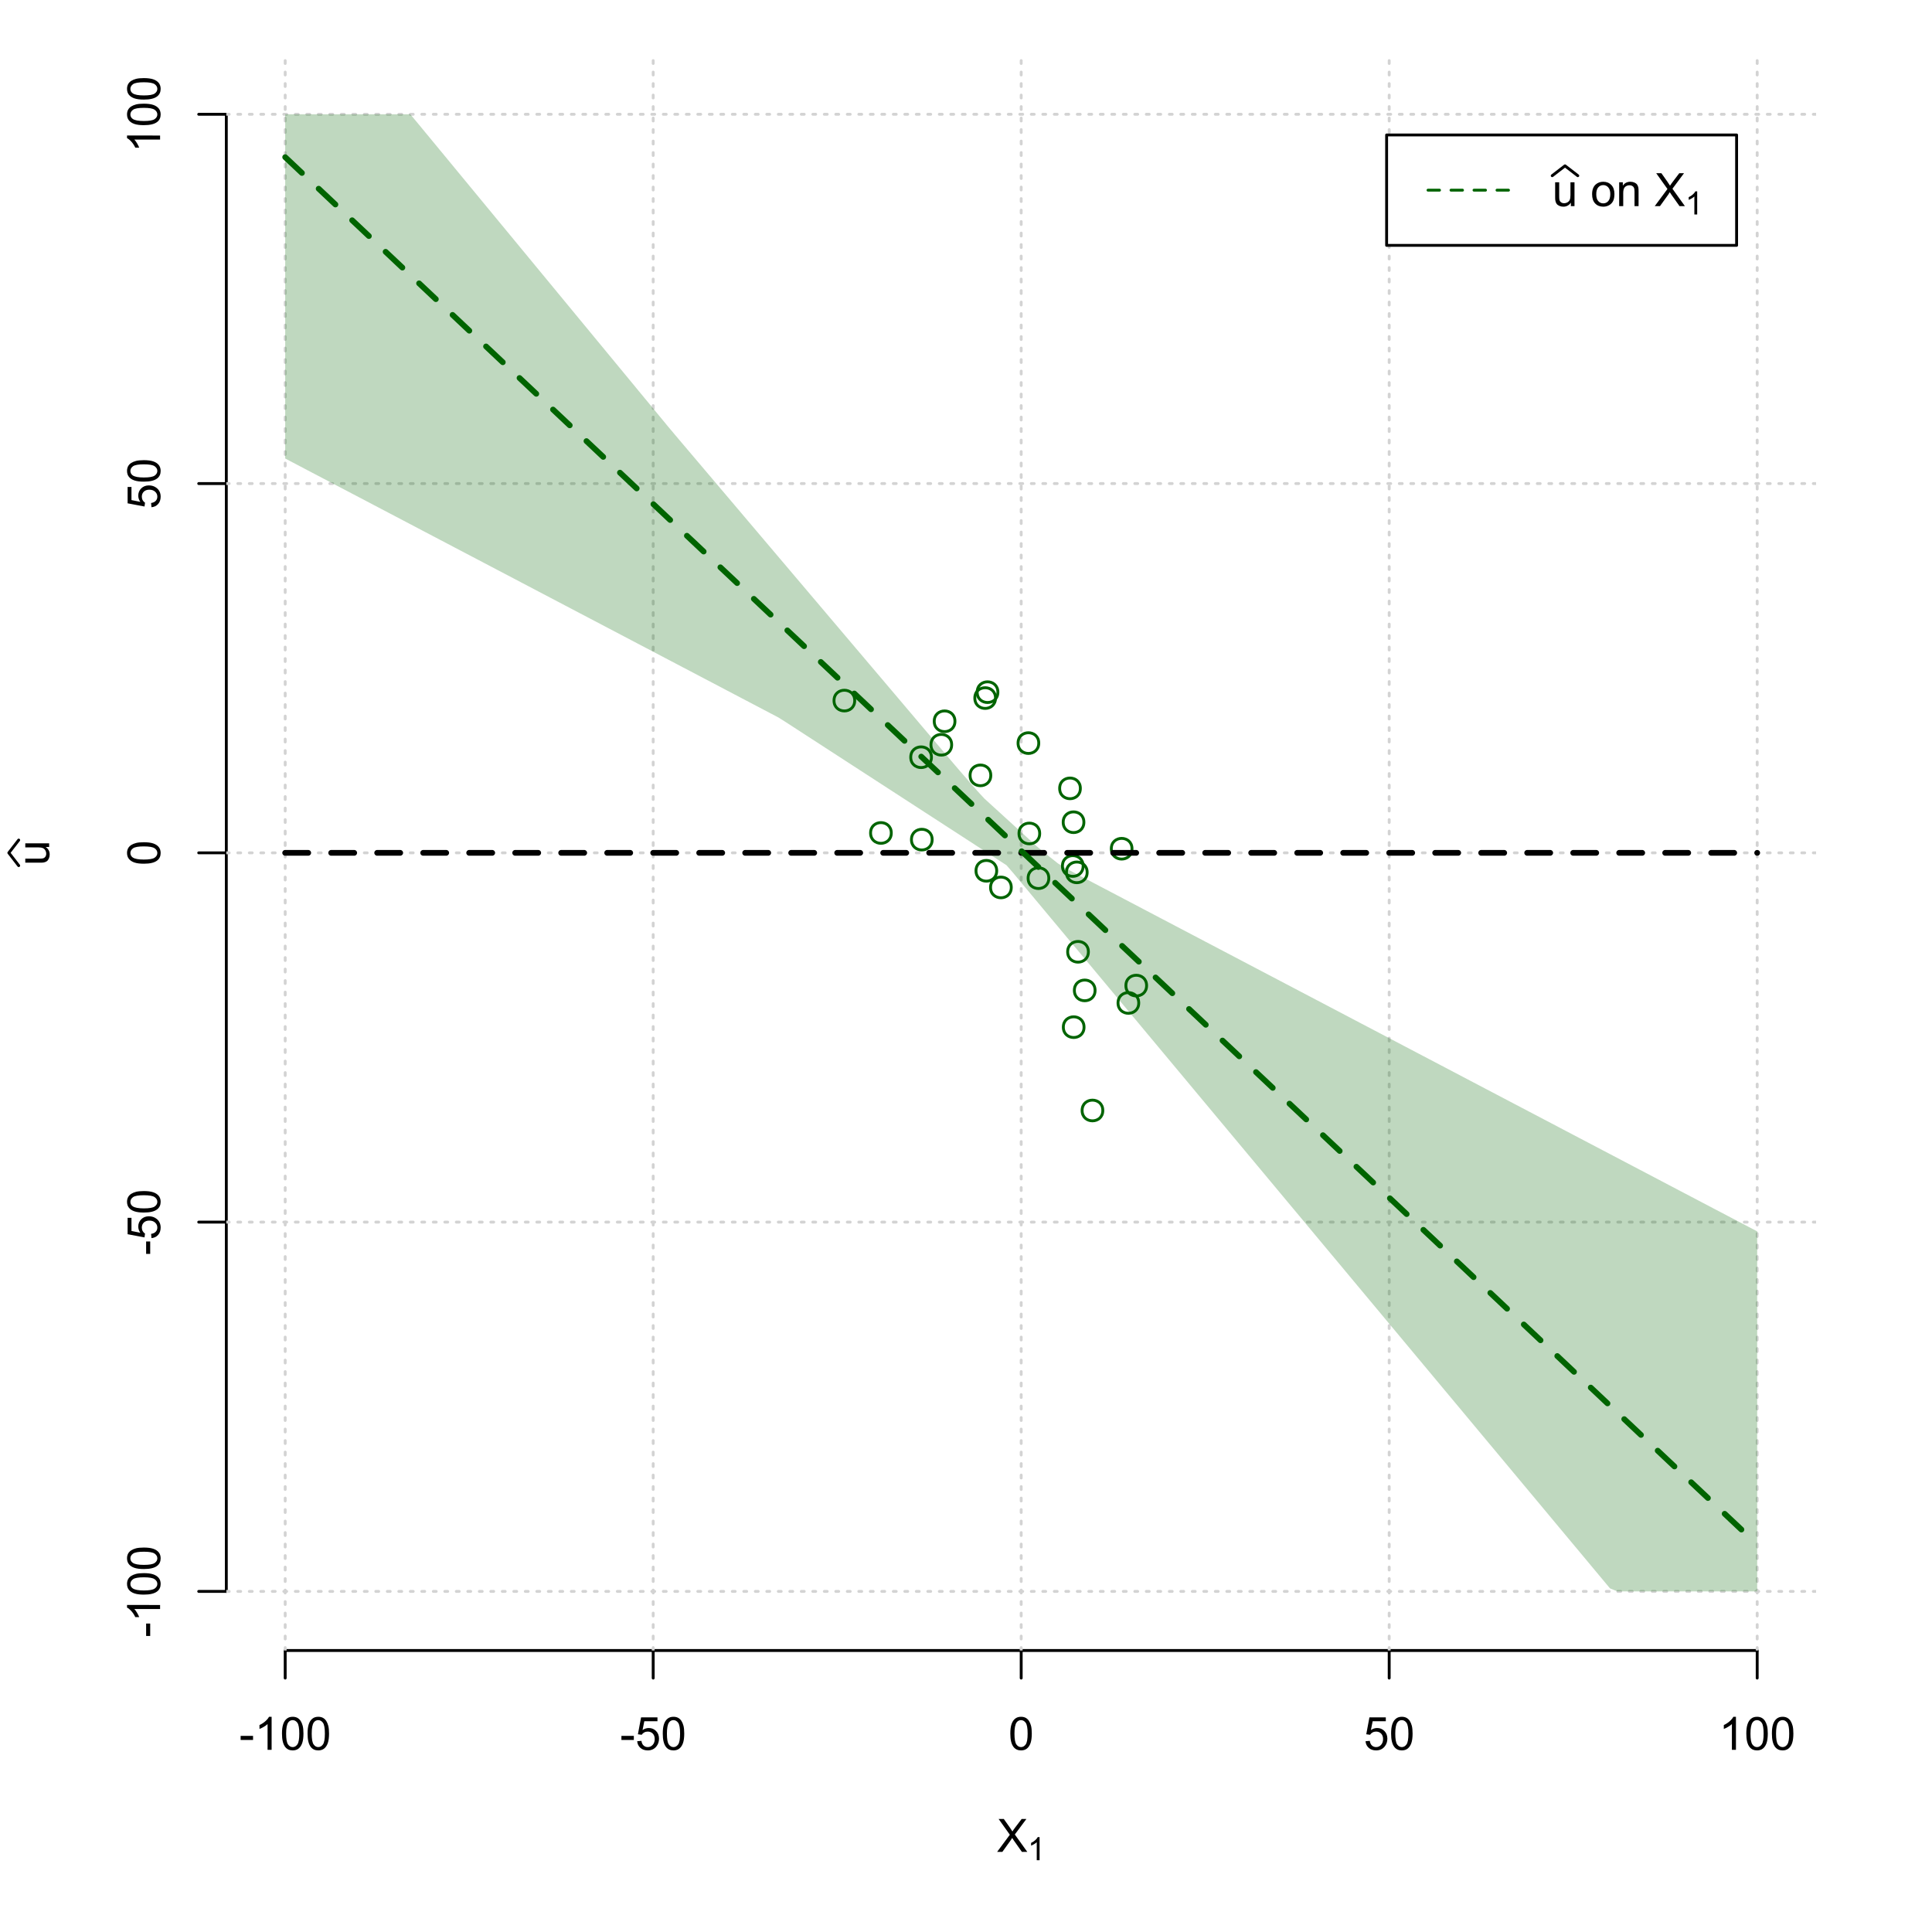 <?xml version="1.0" encoding="UTF-8"?>
<svg xmlns="http://www.w3.org/2000/svg" xmlns:xlink="http://www.w3.org/1999/xlink" width="504pt" height="504pt" viewBox="0 0 504 504" version="1.1">
<defs>
<g>
<symbol overflow="visible" id="glyph0-0">
<path style="stroke:none;" d="M 1.5 0 L 1.5 -7.5 L 7.5 -7.5 L 7.5 0 Z M 1.688 -0.188 L 7.312 -0.188 L 7.312 -7.312 L 1.688 -7.312 Z M 1.688 -0.188 "/>
</symbol>
<symbol overflow="visible" id="glyph0-1">
<path style="stroke:none;" d="M 0.055 0 L 3.375 -4.477 L 0.445 -8.59 L 1.797 -8.59 L 3.359 -6.387 C 3.68 -5.93 3.91 -5.578 4.047 -5.332 C 4.238 -5.645 4.465 -5.969 4.727 -6.312 L 6.457 -8.59 L 7.695 -8.59 L 4.676 -4.539 L 7.93 0 L 6.523 0 L 4.359 -3.062 C 4.238 -3.238 4.113 -3.43 3.984 -3.641 C 3.789 -3.324 3.652 -3.109 3.574 -2.992 L 1.418 0 Z M 0.055 0 "/>
</symbol>
<symbol overflow="visible" id="glyph0-2">
<path style="stroke:none;" d="M 0.383 -2.578 L 0.383 -3.641 L 3.621 -3.641 L 3.621 -2.578 Z M 0.383 -2.578 "/>
</symbol>
<symbol overflow="visible" id="glyph0-3">
<path style="stroke:none;" d="M 4.469 0 L 3.414 0 L 3.414 -6.719 C 3.16 -6.477 2.828 -6.234 2.414 -5.996 C 2 -5.75 1.629 -5.57 1.305 -5.449 L 1.305 -6.469 C 1.895 -6.742 2.41 -7.078 2.852 -7.477 C 3.293 -7.871 3.605 -8.254 3.789 -8.625 L 4.469 -8.625 Z M 4.469 0 "/>
</symbol>
<symbol overflow="visible" id="glyph0-4">
<path style="stroke:none;" d="M 0.5 -4.234 C 0.496 -5.246 0.602 -6.062 0.812 -6.688 C 1.02 -7.305 1.328 -7.785 1.742 -8.121 C 2.148 -8.457 2.668 -8.625 3.297 -8.625 C 3.758 -8.625 4.164 -8.531 4.512 -8.348 C 4.855 -8.16 5.141 -7.891 5.371 -7.543 C 5.594 -7.191 5.773 -6.766 5.906 -6.266 C 6.035 -5.762 6.098 -5.086 6.102 -4.234 C 6.098 -3.227 5.996 -2.414 5.789 -1.797 C 5.578 -1.176 5.266 -0.695 4.859 -0.359 C 4.445 -0.02 3.926 0.145 3.297 0.148 C 2.465 0.145 1.816 -0.148 1.348 -0.742 C 0.781 -1.457 0.496 -2.621 0.5 -4.234 Z M 1.582 -4.234 C 1.582 -2.824 1.746 -1.887 2.074 -1.418 C 2.402 -0.949 2.809 -0.715 3.297 -0.719 C 3.777 -0.715 4.184 -0.949 4.52 -1.422 C 4.848 -1.887 5.016 -2.824 5.016 -4.234 C 5.016 -5.648 4.848 -6.59 4.52 -7.055 C 4.184 -7.516 3.773 -7.746 3.289 -7.75 C 2.801 -7.746 2.414 -7.543 2.125 -7.137 C 1.762 -6.613 1.582 -5.645 1.582 -4.234 Z M 1.582 -4.234 "/>
</symbol>
<symbol overflow="visible" id="glyph0-5">
<path style="stroke:none;" d="M 0.5 -2.25 L 1.605 -2.344 C 1.684 -1.805 1.871 -1.398 2.176 -1.125 C 2.473 -0.852 2.836 -0.715 3.258 -0.719 C 3.766 -0.715 4.195 -0.906 4.547 -1.293 C 4.898 -1.672 5.074 -2.18 5.074 -2.82 C 5.074 -3.414 4.902 -3.891 4.566 -4.242 C 4.227 -4.59 3.785 -4.762 3.242 -4.766 C 2.898 -4.762 2.594 -4.684 2.32 -4.531 C 2.047 -4.375 1.832 -4.176 1.676 -3.93 L 0.688 -4.062 L 1.516 -8.473 L 5.789 -8.473 L 5.789 -7.465 L 2.359 -7.465 L 1.898 -5.156 C 2.414 -5.516 2.953 -5.695 3.523 -5.695 C 4.27 -5.695 4.902 -5.434 5.422 -4.914 C 5.934 -4.395 6.191 -3.727 6.195 -2.914 C 6.191 -2.133 5.965 -1.461 5.516 -0.898 C 4.961 -0.199 4.211 0.145 3.258 0.148 C 2.477 0.145 1.836 -0.07 1.344 -0.508 C 0.844 -0.941 0.562 -1.523 0.5 -2.25 Z M 0.5 -2.25 "/>
</symbol>
<symbol overflow="visible" id="glyph0-6">
<path style="stroke:none;" d="M 4.867 0 L 4.867 -0.914 C 4.379 -0.211 3.723 0.141 2.895 0.141 C 2.527 0.141 2.184 0.07 1.867 -0.07 C 1.547 -0.211 1.309 -0.387 1.156 -0.602 C 1 -0.812 0.895 -1.074 0.832 -1.383 C 0.785 -1.59 0.762 -1.918 0.766 -2.367 L 0.766 -6.223 L 1.82 -6.223 L 1.82 -2.773 C 1.816 -2.219 1.84 -1.848 1.887 -1.656 C 1.949 -1.379 2.09 -1.16 2.309 -1.004 C 2.523 -0.84 2.789 -0.762 3.105 -0.766 C 3.418 -0.762 3.715 -0.844 3.996 -1.008 C 4.273 -1.172 4.469 -1.391 4.586 -1.672 C 4.699 -1.949 4.758 -2.355 4.758 -2.891 L 4.758 -6.223 L 5.812 -6.223 L 5.812 0 Z M 4.867 0 "/>
</symbol>
<symbol overflow="visible" id="glyph0-7">
<path style="stroke:none;" d=""/>
</symbol>
<symbol overflow="visible" id="glyph0-8">
<path style="stroke:none;" d="M 0.398 -3.109 C 0.398 -4.262 0.719 -5.117 1.359 -5.672 C 1.895 -6.133 2.547 -6.363 3.316 -6.363 C 4.172 -6.363 4.871 -6.082 5.414 -5.52 C 5.953 -4.957 6.223 -4.184 6.227 -3.199 C 6.223 -2.398 6.102 -1.766 5.867 -1.309 C 5.625 -0.848 5.277 -0.492 4.82 -0.238 C 4.359 0.016 3.859 0.141 3.316 0.141 C 2.441 0.141 1.734 -0.137 1.203 -0.695 C 0.664 -1.254 0.398 -2.059 0.398 -3.109 Z M 1.484 -3.109 C 1.48 -2.309 1.656 -1.711 2.004 -1.32 C 2.348 -0.922 2.785 -0.727 3.316 -0.727 C 3.84 -0.727 4.273 -0.926 4.621 -1.324 C 4.969 -1.723 5.145 -2.328 5.145 -3.148 C 5.145 -3.914 4.969 -4.496 4.617 -4.895 C 4.266 -5.289 3.832 -5.488 3.316 -5.492 C 2.785 -5.488 2.348 -5.293 2.004 -4.898 C 1.656 -4.5 1.48 -3.902 1.484 -3.109 Z M 1.484 -3.109 "/>
</symbol>
<symbol overflow="visible" id="glyph0-9">
<path style="stroke:none;" d="M 0.789 0 L 0.789 -6.223 L 1.742 -6.223 L 1.742 -5.336 C 2.195 -6.02 2.855 -6.363 3.719 -6.363 C 4.09 -6.363 4.434 -6.293 4.754 -6.16 C 5.066 -6.023 5.305 -5.848 5.461 -5.633 C 5.617 -5.41 5.727 -5.152 5.789 -4.852 C 5.828 -4.656 5.848 -4.312 5.848 -3.828 L 5.848 0 L 4.793 0 L 4.793 -3.785 C 4.793 -4.215 4.75 -4.535 4.668 -4.75 C 4.586 -4.961 4.441 -5.129 4.234 -5.258 C 4.023 -5.383 3.777 -5.449 3.5 -5.449 C 3.047 -5.449 2.66 -5.305 2.332 -5.02 C 2.004 -4.734 1.84 -4.195 1.844 -3.398 L 1.844 0 Z M 0.789 0 "/>
</symbol>
<symbol overflow="visible" id="glyph1-0">
<path style="stroke:none;" d="M 1.051 0 L 1.051 -5.25 L 5.25 -5.25 L 5.25 0 Z M 1.18 -0.133 L 5.117 -0.133 L 5.117 -5.117 L 1.18 -5.117 Z M 1.18 -0.133 "/>
</symbol>
<symbol overflow="visible" id="glyph1-1">
<path style="stroke:none;" d="M 3.129 0 L 2.391 0 L 2.391 -4.703 C 2.211 -4.531 1.977 -4.363 1.691 -4.195 C 1.398 -4.023 1.141 -3.895 0.914 -3.812 L 0.914 -4.527 C 1.328 -4.719 1.688 -4.953 1.996 -5.234 C 2.305 -5.508 2.523 -5.777 2.652 -6.039 L 3.129 -6.039 Z M 3.129 0 "/>
</symbol>
<symbol overflow="visible" id="glyph2-0">
<path style="stroke:none;" d="M 0 -1.5 L -7.5 -1.5 L -7.5 -7.5 L 0 -7.5 Z M -0.188 -1.688 L -0.188 -7.312 L -7.312 -7.312 L -7.312 -1.688 Z M -0.188 -1.688 "/>
</symbol>
<symbol overflow="visible" id="glyph2-1">
<path style="stroke:none;" d="M 0 -4.867 L -0.914 -4.867 C -0.211 -4.379 0.141 -3.723 0.141 -2.895 C 0.141 -2.527 0.07 -2.184 -0.07 -1.867 C -0.211 -1.547 -0.387 -1.309 -0.598 -1.156 C -0.809 -1 -1.07 -0.895 -1.383 -0.832 C -1.59 -0.789 -1.918 -0.766 -2.367 -0.77 L -6.223 -0.77 L -6.223 -1.824 L -2.773 -1.824 C -2.219 -1.82 -1.848 -1.844 -1.656 -1.887 C -1.379 -1.949 -1.16 -2.09 -1.004 -2.309 C -0.84 -2.523 -0.762 -2.789 -0.766 -3.105 C -0.762 -3.418 -0.844 -3.715 -1.008 -3.996 C -1.172 -4.273 -1.391 -4.469 -1.672 -4.586 C -1.945 -4.699 -2.352 -4.758 -2.887 -4.758 L -6.223 -4.758 L -6.223 -5.812 L 0 -5.812 Z M 0 -4.867 "/>
</symbol>
<symbol overflow="visible" id="glyph2-2">
<path style="stroke:none;" d="M -2.578 -0.383 L -3.641 -0.383 L -3.641 -3.621 L -2.578 -3.621 Z M -2.578 -0.383 "/>
</symbol>
<symbol overflow="visible" id="glyph2-3">
<path style="stroke:none;" d="M 0 -4.469 L 0 -3.414 L -6.719 -3.418 C -6.477 -3.16 -6.234 -2.828 -5.996 -2.418 C -5.75 -2.004 -5.57 -1.633 -5.449 -1.309 L -6.469 -1.309 C -6.742 -1.895 -7.078 -2.41 -7.477 -2.852 C -7.871 -3.293 -8.254 -3.605 -8.625 -3.793 L -8.625 -4.473 Z M 0 -4.469 "/>
</symbol>
<symbol overflow="visible" id="glyph2-4">
<path style="stroke:none;" d="M -4.234 -0.5 C -5.246 -0.496 -6.062 -0.602 -6.688 -0.812 C -7.305 -1.02 -7.785 -1.328 -8.121 -1.742 C -8.457 -2.152 -8.625 -2.672 -8.625 -3.301 C -8.625 -3.758 -8.531 -4.164 -8.348 -4.512 C -8.16 -4.859 -7.891 -5.145 -7.543 -5.371 C -7.191 -5.594 -6.766 -5.773 -6.266 -5.906 C -5.762 -6.035 -5.086 -6.098 -4.234 -6.102 C -3.223 -6.098 -2.41 -5.996 -1.793 -5.789 C -1.176 -5.578 -0.695 -5.266 -0.359 -4.859 C -0.02 -4.445 0.145 -3.926 0.148 -3.297 C 0.145 -2.465 -0.148 -1.816 -0.742 -1.348 C -1.457 -0.781 -2.621 -0.496 -4.234 -0.5 Z M -4.234 -1.582 C -2.824 -1.582 -1.887 -1.746 -1.418 -2.074 C -0.949 -2.402 -0.715 -2.809 -0.719 -3.297 C -0.715 -3.777 -0.949 -4.184 -1.422 -4.52 C -1.887 -4.848 -2.824 -5.016 -4.234 -5.016 C -5.648 -5.016 -6.59 -4.848 -7.055 -4.52 C -7.516 -4.188 -7.746 -3.777 -7.75 -3.289 C -7.746 -2.801 -7.543 -2.414 -7.137 -2.129 C -6.613 -1.762 -5.645 -1.582 -4.234 -1.582 Z M -4.234 -1.582 "/>
</symbol>
<symbol overflow="visible" id="glyph2-5">
<path style="stroke:none;" d="M -2.25 -0.5 L -2.344 -1.605 C -1.805 -1.684 -1.398 -1.871 -1.125 -2.176 C -0.852 -2.473 -0.715 -2.836 -0.719 -3.258 C -0.715 -3.766 -0.906 -4.195 -1.293 -4.547 C -1.672 -4.898 -2.18 -5.074 -2.816 -5.074 C -3.414 -5.074 -3.891 -4.902 -4.242 -4.566 C -4.59 -4.227 -4.762 -3.785 -4.766 -3.242 C -4.762 -2.898 -4.684 -2.594 -4.531 -2.32 C -4.375 -2.047 -4.176 -1.832 -3.93 -1.676 L -4.062 -0.688 L -8.473 -1.52 L -8.473 -5.789 L -7.465 -5.789 L -7.465 -2.363 L -5.156 -1.898 C -5.516 -2.414 -5.695 -2.953 -5.695 -3.523 C -5.695 -4.27 -5.434 -4.902 -4.914 -5.422 C -4.395 -5.934 -3.727 -6.191 -2.91 -6.195 C -2.133 -6.191 -1.461 -5.965 -0.895 -5.516 C -0.199 -4.961 0.145 -4.211 0.148 -3.258 C 0.145 -2.477 -0.07 -1.836 -0.508 -1.344 C -0.941 -0.848 -1.523 -0.566 -2.25 -0.5 Z M -2.25 -0.5 "/>
</symbol>
</g>
<clipPath id="clip1">
  <path d="M 74 14.398 L 75 14.398 L 75 430.559 L 74 430.559 Z M 74 14.398 "/>
</clipPath>
<clipPath id="clip2">
  <path d="M 170 14.398 L 171 14.398 L 171 430.559 L 170 430.559 Z M 170 14.398 "/>
</clipPath>
<clipPath id="clip3">
  <path d="M 266 14.398 L 267 14.398 L 267 430.559 L 266 430.559 Z M 266 14.398 "/>
</clipPath>
<clipPath id="clip4">
  <path d="M 362 14.398 L 363 14.398 L 363 430.559 L 362 430.559 Z M 362 14.398 "/>
</clipPath>
<clipPath id="clip5">
  <path d="M 458 14.398 L 459 14.398 L 459 430.559 L 458 430.559 Z M 458 14.398 "/>
</clipPath>
<clipPath id="clip6">
  <path d="M 59.039 414 L 473.758 414 L 473.758 416 L 59.039 416 Z M 59.039 414 "/>
</clipPath>
<clipPath id="clip7">
  <path d="M 59.039 318 L 473.758 318 L 473.758 320 L 59.039 320 Z M 59.039 318 "/>
</clipPath>
<clipPath id="clip8">
  <path d="M 59.039 222 L 473.758 222 L 473.758 223 L 59.039 223 Z M 59.039 222 "/>
</clipPath>
<clipPath id="clip9">
  <path d="M 59.039 125 L 473.758 125 L 473.758 127 L 59.039 127 Z M 59.039 125 "/>
</clipPath>
<clipPath id="clip10">
  <path d="M 59.039 29 L 473.758 29 L 473.758 31 L 59.039 31 Z M 59.039 29 "/>
</clipPath>
</defs>
<g id="surface966">
<rect x="0" y="0" width="504" height="504" style="fill:rgb(100%,100%,100%);fill-opacity:1;stroke:none;"/>
<g style="fill:rgb(0%,0%,0%);fill-opacity:1;">
  <use xlink:href="#glyph0-1" x="260.062" y="483.102"/>
</g>
<g style="fill:rgb(0%,0%,0%);fill-opacity:1;">
  <use xlink:href="#glyph1-1" x="268.066" y="485.281"/>
</g>
<g style="fill:rgb(0%,0%,0%);fill-opacity:1;">
  <use xlink:href="#glyph2-1" x="12.82" y="225.816"/>
</g>
<path style="fill:none;stroke-width:0.75;stroke-linecap:round;stroke-linejoin:round;stroke:rgb(0%,0%,0%);stroke-opacity:1;stroke-miterlimit:10;" d="M 4.879 225.816 L 2.301 222.48 L 4.879 219.145 "/>
<path style="fill:none;stroke-width:0.75;stroke-linecap:round;stroke-linejoin:round;stroke:rgb(0%,0%,0%);stroke-opacity:1;stroke-miterlimit:10;" d="M 74.398 430.559 L 458.398 430.559 "/>
<path style="fill:none;stroke-width:0.75;stroke-linecap:round;stroke-linejoin:round;stroke:rgb(0%,0%,0%);stroke-opacity:1;stroke-miterlimit:10;" d="M 74.398 430.559 L 74.398 437.762 "/>
<path style="fill:none;stroke-width:0.75;stroke-linecap:round;stroke-linejoin:round;stroke:rgb(0%,0%,0%);stroke-opacity:1;stroke-miterlimit:10;" d="M 170.398 430.559 L 170.398 437.762 "/>
<path style="fill:none;stroke-width:0.75;stroke-linecap:round;stroke-linejoin:round;stroke:rgb(0%,0%,0%);stroke-opacity:1;stroke-miterlimit:10;" d="M 266.398 430.559 L 266.398 437.762 "/>
<path style="fill:none;stroke-width:0.75;stroke-linecap:round;stroke-linejoin:round;stroke:rgb(0%,0%,0%);stroke-opacity:1;stroke-miterlimit:10;" d="M 362.398 430.559 L 362.398 437.762 "/>
<path style="fill:none;stroke-width:0.75;stroke-linecap:round;stroke-linejoin:round;stroke:rgb(0%,0%,0%);stroke-opacity:1;stroke-miterlimit:10;" d="M 458.398 430.559 L 458.398 437.762 "/>
<g style="fill:rgb(0%,0%,0%);fill-opacity:1;">
  <use xlink:href="#glyph0-2" x="62.391" y="456.48"/>
  <use xlink:href="#glyph0-3" x="66.387" y="456.48"/>
  <use xlink:href="#glyph0-4" x="73.061" y="456.48"/>
  <use xlink:href="#glyph0-4" x="79.734" y="456.48"/>
</g>
<g style="fill:rgb(0%,0%,0%);fill-opacity:1;">
  <use xlink:href="#glyph0-2" x="161.727" y="456.48"/>
  <use xlink:href="#glyph0-5" x="165.723" y="456.48"/>
  <use xlink:href="#glyph0-4" x="172.396" y="456.48"/>
</g>
<g style="fill:rgb(0%,0%,0%);fill-opacity:1;">
  <use xlink:href="#glyph0-4" x="263.062" y="456.48"/>
</g>
<g style="fill:rgb(0%,0%,0%);fill-opacity:1;">
  <use xlink:href="#glyph0-5" x="355.727" y="456.48"/>
  <use xlink:href="#glyph0-4" x="362.4" y="456.48"/>
</g>
<g style="fill:rgb(0%,0%,0%);fill-opacity:1;">
  <use xlink:href="#glyph0-3" x="448.387" y="456.48"/>
  <use xlink:href="#glyph0-4" x="455.061" y="456.48"/>
  <use xlink:href="#glyph0-4" x="461.734" y="456.48"/>
</g>
<path style="fill:none;stroke-width:0.75;stroke-linecap:round;stroke-linejoin:round;stroke:rgb(0%,0%,0%);stroke-opacity:1;stroke-miterlimit:10;" d="M 59.039 415.148 L 59.039 29.812 "/>
<path style="fill:none;stroke-width:0.75;stroke-linecap:round;stroke-linejoin:round;stroke:rgb(0%,0%,0%);stroke-opacity:1;stroke-miterlimit:10;" d="M 59.039 415.148 L 51.84 415.148 "/>
<path style="fill:none;stroke-width:0.75;stroke-linecap:round;stroke-linejoin:round;stroke:rgb(0%,0%,0%);stroke-opacity:1;stroke-miterlimit:10;" d="M 59.039 318.812 L 51.84 318.812 "/>
<path style="fill:none;stroke-width:0.75;stroke-linecap:round;stroke-linejoin:round;stroke:rgb(0%,0%,0%);stroke-opacity:1;stroke-miterlimit:10;" d="M 59.039 222.48 L 51.84 222.48 "/>
<path style="fill:none;stroke-width:0.75;stroke-linecap:round;stroke-linejoin:round;stroke:rgb(0%,0%,0%);stroke-opacity:1;stroke-miterlimit:10;" d="M 59.039 126.148 L 51.84 126.148 "/>
<path style="fill:none;stroke-width:0.75;stroke-linecap:round;stroke-linejoin:round;stroke:rgb(0%,0%,0%);stroke-opacity:1;stroke-miterlimit:10;" d="M 59.039 29.812 L 51.84 29.812 "/>
<g style="fill:rgb(0%,0%,0%);fill-opacity:1;">
  <use xlink:href="#glyph2-2" x="41.762" y="427.156"/>
  <use xlink:href="#glyph2-3" x="41.762" y="423.16"/>
  <use xlink:href="#glyph2-4" x="41.762" y="416.486"/>
  <use xlink:href="#glyph2-4" x="41.762" y="409.812"/>
</g>
<g style="fill:rgb(0%,0%,0%);fill-opacity:1;">
  <use xlink:href="#glyph2-2" x="41.762" y="327.484"/>
  <use xlink:href="#glyph2-5" x="41.762" y="323.488"/>
  <use xlink:href="#glyph2-4" x="41.762" y="316.814"/>
</g>
<g style="fill:rgb(0%,0%,0%);fill-opacity:1;">
  <use xlink:href="#glyph2-4" x="41.762" y="225.816"/>
</g>
<g style="fill:rgb(0%,0%,0%);fill-opacity:1;">
  <use xlink:href="#glyph2-5" x="41.762" y="132.82"/>
  <use xlink:href="#glyph2-4" x="41.762" y="126.146"/>
</g>
<g style="fill:rgb(0%,0%,0%);fill-opacity:1;">
  <use xlink:href="#glyph2-3" x="41.762" y="39.824"/>
  <use xlink:href="#glyph2-4" x="41.762" y="33.15"/>
  <use xlink:href="#glyph2-4" x="41.762" y="26.477"/>
</g>
<g clip-path="url(#clip1)" clip-rule="nonzero">
<path style="fill:none;stroke-width:0.75;stroke-linecap:round;stroke-linejoin:round;stroke:rgb(82.745%,82.745%,82.745%);stroke-opacity:1;stroke-dasharray:0.75,2.25;stroke-miterlimit:10;" d="M 74.398 430.559 L 74.398 14.398 "/>
</g>
<g clip-path="url(#clip2)" clip-rule="nonzero">
<path style="fill:none;stroke-width:0.75;stroke-linecap:round;stroke-linejoin:round;stroke:rgb(82.745%,82.745%,82.745%);stroke-opacity:1;stroke-dasharray:0.75,2.25;stroke-miterlimit:10;" d="M 170.398 430.559 L 170.398 14.398 "/>
</g>
<g clip-path="url(#clip3)" clip-rule="nonzero">
<path style="fill:none;stroke-width:0.75;stroke-linecap:round;stroke-linejoin:round;stroke:rgb(82.745%,82.745%,82.745%);stroke-opacity:1;stroke-dasharray:0.75,2.25;stroke-miterlimit:10;" d="M 266.398 430.559 L 266.398 14.398 "/>
</g>
<g clip-path="url(#clip4)" clip-rule="nonzero">
<path style="fill:none;stroke-width:0.75;stroke-linecap:round;stroke-linejoin:round;stroke:rgb(82.745%,82.745%,82.745%);stroke-opacity:1;stroke-dasharray:0.75,2.25;stroke-miterlimit:10;" d="M 362.398 430.559 L 362.398 14.398 "/>
</g>
<g clip-path="url(#clip5)" clip-rule="nonzero">
<path style="fill:none;stroke-width:0.75;stroke-linecap:round;stroke-linejoin:round;stroke:rgb(82.745%,82.745%,82.745%);stroke-opacity:1;stroke-dasharray:0.75,2.25;stroke-miterlimit:10;" d="M 458.398 430.559 L 458.398 14.398 "/>
</g>
<g clip-path="url(#clip6)" clip-rule="nonzero">
<path style="fill:none;stroke-width:0.75;stroke-linecap:round;stroke-linejoin:round;stroke:rgb(82.745%,82.745%,82.745%);stroke-opacity:1;stroke-dasharray:0.75,2.25;stroke-miterlimit:10;" d="M 59.039 415.148 L 473.762 415.148 "/>
</g>
<g clip-path="url(#clip7)" clip-rule="nonzero">
<path style="fill:none;stroke-width:0.75;stroke-linecap:round;stroke-linejoin:round;stroke:rgb(82.745%,82.745%,82.745%);stroke-opacity:1;stroke-dasharray:0.75,2.25;stroke-miterlimit:10;" d="M 59.039 318.812 L 473.762 318.812 "/>
</g>
<g clip-path="url(#clip8)" clip-rule="nonzero">
<path style="fill:none;stroke-width:0.75;stroke-linecap:round;stroke-linejoin:round;stroke:rgb(82.745%,82.745%,82.745%);stroke-opacity:1;stroke-dasharray:0.75,2.25;stroke-miterlimit:10;" d="M 59.039 222.48 L 473.762 222.48 "/>
</g>
<g clip-path="url(#clip9)" clip-rule="nonzero">
<path style="fill:none;stroke-width:0.75;stroke-linecap:round;stroke-linejoin:round;stroke:rgb(82.745%,82.745%,82.745%);stroke-opacity:1;stroke-dasharray:0.75,2.25;stroke-miterlimit:10;" d="M 59.039 126.148 L 473.762 126.148 "/>
</g>
<g clip-path="url(#clip10)" clip-rule="nonzero">
<path style="fill:none;stroke-width:0.75;stroke-linecap:round;stroke-linejoin:round;stroke:rgb(82.745%,82.745%,82.745%);stroke-opacity:1;stroke-dasharray:0.75,2.25;stroke-miterlimit:10;" d="M 59.039 29.812 L 473.762 29.812 "/>
</g>
<path style=" stroke:none;fill-rule:nonzero;fill:rgb(0%,39.216%,0%);fill-opacity:0.251;" d="M 74.398 29.812 L 107.039 29.812 L 108.961 32.117 L 110.879 34.445 L 112.801 36.77 L 114.719 39.098 L 116.641 41.422 L 118.559 43.75 L 120.48 46.078 L 122.398 48.402 L 124.32 50.73 L 126.238 53.059 L 128.16 55.383 L 130.078 57.711 L 132 60.035 L 133.922 62.363 L 135.84 64.691 L 137.762 67.016 L 139.68 69.344 L 141.602 71.672 L 143.52 73.996 L 145.441 76.324 L 147.359 78.648 L 149.281 80.977 L 151.199 83.305 L 153.121 85.629 L 155.039 87.957 L 156.961 90.281 L 158.879 92.609 L 160.801 94.938 L 162.719 97.262 L 164.641 99.59 L 166.559 101.918 L 168.48 104.242 L 170.398 106.57 L 172.32 108.895 L 174.238 111.223 L 176.16 113.516 L 178.078 115.781 L 181.922 120.312 L 183.84 122.578 L 185.762 124.844 L 187.68 127.109 L 189.602 129.375 L 191.52 131.641 L 193.441 133.906 L 195.359 136.172 L 197.281 138.438 L 199.199 140.703 L 201.121 142.969 L 203.039 145.234 L 204.961 147.5 L 206.879 149.766 L 208.801 152.031 L 210.719 154.297 L 212.641 156.562 L 214.559 158.828 L 216.48 161.094 L 218.398 163.359 L 220.32 165.625 L 222.238 167.891 L 224.16 170.156 L 226.078 172.422 L 229.922 176.953 L 231.84 179.219 L 233.762 181.488 L 235.68 183.754 L 237.602 186.02 L 239.52 188.285 L 241.441 190.551 L 243.359 192.816 L 245.281 195.082 L 247.199 197.348 L 249.121 199.613 L 251.039 201.844 L 252.961 204.047 L 254.879 206.246 L 256.801 208.328 L 258.719 210.078 L 260.641 211.828 L 262.559 213.578 L 264.48 215.328 L 266.398 217.078 L 268.32 218.828 L 270.238 220.578 L 272.16 222.211 L 274.078 223.73 L 276 225.25 L 277.922 226.469 L 279.84 227.477 L 281.762 228.484 L 283.68 229.492 L 285.602 230.5 L 287.52 231.508 L 289.441 232.516 L 291.359 233.523 L 293.281 234.531 L 295.199 235.539 L 297.121 236.547 L 299.039 237.559 L 300.961 238.566 L 302.879 239.574 L 304.801 240.582 L 306.719 241.59 L 308.641 242.598 L 310.559 243.605 L 312.48 244.613 L 314.398 245.621 L 316.32 246.629 L 318.238 247.637 L 320.16 248.645 L 322.078 249.652 L 324 250.66 L 325.922 251.672 L 327.84 252.68 L 329.762 253.688 L 331.68 254.695 L 333.602 255.703 L 335.52 256.711 L 337.441 257.719 L 339.359 258.727 L 341.281 259.734 L 343.199 260.742 L 345.121 261.75 L 347.039 262.758 L 348.961 263.766 L 350.879 264.773 L 352.801 265.785 L 354.719 266.793 L 356.641 267.801 L 358.559 268.809 L 360.48 269.816 L 362.398 270.824 L 364.32 271.832 L 366.238 272.84 L 368.16 273.848 L 370.078 274.855 L 373.922 276.871 L 375.84 277.879 L 377.762 278.887 L 379.68 279.895 L 381.602 280.906 L 383.52 281.914 L 385.441 282.922 L 387.359 283.93 L 389.281 284.938 L 391.199 285.945 L 393.121 286.953 L 395.039 287.961 L 396.961 288.969 L 398.879 289.977 L 400.801 290.984 L 402.719 291.992 L 404.641 293 L 406.559 294.008 L 408.48 295.02 L 410.398 296.027 L 412.32 297.035 L 414.238 298.043 L 416.16 299.051 L 418.078 300.059 L 421.922 302.074 L 423.84 303.082 L 425.762 304.09 L 427.68 305.098 L 429.602 306.105 L 431.52 307.113 L 433.441 308.121 L 435.359 309.133 L 437.281 310.141 L 439.199 311.148 L 441.121 312.156 L 443.039 313.164 L 444.961 314.172 L 446.879 315.18 L 448.801 316.188 L 450.719 317.195 L 452.641 318.203 L 454.559 319.211 L 456.48 320.219 L 458.398 321.227 L 458.398 415.148 L 421.922 415.148 L 420 414.355 L 418.078 412.055 L 416.16 409.754 L 414.238 407.449 L 412.32 405.148 L 410.398 402.848 L 408.48 400.547 L 406.559 398.246 L 404.641 395.945 L 402.719 393.641 L 400.801 391.34 L 398.879 389.039 L 396.961 386.738 L 395.039 384.438 L 393.121 382.133 L 391.199 379.832 L 389.281 377.531 L 387.359 375.23 L 385.441 372.93 L 383.52 370.629 L 381.602 368.324 L 379.68 366.023 L 377.762 363.723 L 375.84 361.422 L 373.922 359.121 L 372 356.816 L 370.078 354.516 L 368.16 352.215 L 366.238 349.914 L 364.32 347.613 L 362.398 345.312 L 360.48 343.008 L 358.559 340.707 L 356.641 338.406 L 354.719 336.105 L 352.801 333.805 L 350.879 331.5 L 348.961 329.199 L 347.039 326.898 L 345.121 324.598 L 343.199 322.297 L 341.281 319.996 L 339.359 317.691 L 337.441 315.391 L 335.52 313.09 L 333.602 310.789 L 331.68 308.488 L 329.762 306.184 L 327.84 303.883 L 325.922 301.582 L 322.078 296.98 L 320.16 294.68 L 318.238 292.375 L 316.32 290.074 L 314.398 287.773 L 312.48 285.473 L 310.559 283.172 L 308.641 280.867 L 306.719 278.566 L 304.801 276.266 L 302.879 273.965 L 300.961 271.664 L 299.039 269.363 L 297.121 267.059 L 295.199 264.758 L 293.281 262.457 L 291.359 260.156 L 289.441 257.855 L 287.52 255.551 L 285.602 253.25 L 283.68 250.949 L 281.762 248.648 L 279.84 246.348 L 277.922 244.047 L 276 241.742 L 274.078 239.441 L 272.16 237.141 L 270.238 234.84 L 268.32 232.539 L 266.398 230.238 L 264.48 227.934 L 262.559 225.707 L 260.641 224.465 L 258.719 223.219 L 256.801 221.973 L 254.879 220.73 L 252.961 219.484 L 251.039 218.238 L 249.121 216.992 L 247.199 215.75 L 245.281 214.504 L 243.359 213.258 L 241.441 212.016 L 239.52 210.77 L 237.602 209.523 L 235.68 208.281 L 233.762 207.035 L 231.84 205.789 L 229.922 204.547 L 226.078 202.055 L 224.16 200.809 L 222.238 199.566 L 220.32 198.32 L 218.398 197.074 L 216.48 195.832 L 214.559 194.586 L 212.641 193.34 L 210.719 192.098 L 208.801 190.852 L 206.879 189.605 L 204.961 188.363 L 203.039 187.152 L 201.121 186.145 L 199.199 185.137 L 197.281 184.129 L 195.359 183.121 L 193.441 182.113 L 191.52 181.105 L 189.602 180.098 L 187.68 179.086 L 185.762 178.078 L 183.84 177.07 L 181.922 176.062 L 178.078 174.047 L 176.16 173.039 L 174.238 172.031 L 172.32 171.023 L 170.398 170.016 L 168.48 169.008 L 166.559 168 L 164.641 166.992 L 162.719 165.984 L 160.801 164.973 L 158.879 163.965 L 156.961 162.957 L 155.039 161.949 L 153.121 160.941 L 151.199 159.934 L 149.281 158.926 L 147.359 157.918 L 145.441 156.91 L 143.52 155.902 L 141.602 154.895 L 139.68 153.887 L 137.762 152.879 L 135.84 151.871 L 133.922 150.859 L 130.078 148.844 L 128.16 147.836 L 126.238 146.828 L 124.32 145.82 L 122.398 144.812 L 120.48 143.805 L 118.559 142.797 L 116.641 141.789 L 114.719 140.781 L 112.801 139.773 L 110.879 138.766 L 108.961 137.758 L 107.039 136.746 L 105.121 135.738 L 103.199 134.73 L 101.281 133.723 L 99.359 132.715 L 97.441 131.707 L 95.52 130.699 L 93.602 129.691 L 91.68 128.684 L 89.762 127.676 L 87.84 126.668 L 85.922 125.66 L 82.078 123.645 L 80.16 122.637 L 78.238 121.625 L 76.32 120.617 L 74.398 119.609 Z M 74.398 29.812 "/>
<path style="fill:none;stroke-width:0.75;stroke-linecap:round;stroke-linejoin:round;stroke:rgb(0%,39.216%,0%);stroke-opacity:1;stroke-miterlimit:10;" d="M 273.602 229.086 C 273.602 232.688 268.203 232.688 268.203 229.086 C 268.203 225.488 273.602 225.488 273.602 229.086 "/>
<path style="fill:none;stroke-width:0.75;stroke-linecap:round;stroke-linejoin:round;stroke:rgb(0%,39.216%,0%);stroke-opacity:1;stroke-miterlimit:10;" d="M 258.465 202.273 C 258.465 205.871 253.066 205.871 253.066 202.273 C 253.066 198.672 258.465 198.672 258.465 202.273 "/>
<path style="fill:none;stroke-width:0.75;stroke-linecap:round;stroke-linejoin:round;stroke:rgb(0%,39.216%,0%);stroke-opacity:1;stroke-miterlimit:10;" d="M 270.98 193.852 C 270.98 197.449 265.582 197.449 265.582 193.852 C 265.582 190.25 270.98 190.25 270.98 193.852 "/>
<path style="fill:none;stroke-width:0.75;stroke-linecap:round;stroke-linejoin:round;stroke:rgb(0%,39.216%,0%);stroke-opacity:1;stroke-miterlimit:10;" d="M 287.688 289.691 C 287.688 293.293 282.289 293.293 282.289 289.691 C 282.289 286.094 287.688 286.094 287.688 289.691 "/>
<path style="fill:none;stroke-width:0.75;stroke-linecap:round;stroke-linejoin:round;stroke:rgb(0%,39.216%,0%);stroke-opacity:1;stroke-miterlimit:10;" d="M 263.809 231.508 C 263.809 235.105 258.406 235.105 258.406 231.508 C 258.406 227.906 263.809 227.906 263.809 231.508 "/>
<path style="fill:none;stroke-width:0.75;stroke-linecap:round;stroke-linejoin:round;stroke:rgb(0%,39.216%,0%);stroke-opacity:1;stroke-miterlimit:10;" d="M 259.699 182.105 C 259.699 185.703 254.301 185.703 254.301 182.105 C 254.301 178.504 259.699 178.504 259.699 182.105 "/>
<path style="fill:none;stroke-width:0.75;stroke-linecap:round;stroke-linejoin:round;stroke:rgb(0%,39.216%,0%);stroke-opacity:1;stroke-miterlimit:10;" d="M 283.926 248.293 C 283.926 251.895 278.523 251.895 278.523 248.293 C 278.523 244.695 283.926 244.695 283.926 248.293 "/>
<path style="fill:none;stroke-width:0.75;stroke-linecap:round;stroke-linejoin:round;stroke:rgb(0%,39.216%,0%);stroke-opacity:1;stroke-miterlimit:10;" d="M 243.172 219.031 C 243.172 222.633 237.77 222.633 237.77 219.031 C 237.77 215.434 243.172 215.434 243.172 219.031 "/>
<path style="fill:none;stroke-width:0.75;stroke-linecap:round;stroke-linejoin:round;stroke:rgb(0%,39.216%,0%);stroke-opacity:1;stroke-miterlimit:10;" d="M 242.984 197.539 C 242.984 201.137 237.586 201.137 237.586 197.539 C 237.586 193.938 242.984 193.938 242.984 197.539 "/>
<path style="fill:none;stroke-width:0.75;stroke-linecap:round;stroke-linejoin:round;stroke:rgb(0%,39.216%,0%);stroke-opacity:1;stroke-miterlimit:10;" d="M 281.832 205.664 C 281.832 209.262 276.434 209.262 276.434 205.664 C 276.434 202.062 281.832 202.062 281.832 205.664 "/>
<path style="fill:none;stroke-width:0.75;stroke-linecap:round;stroke-linejoin:round;stroke:rgb(0%,39.216%,0%);stroke-opacity:1;stroke-miterlimit:10;" d="M 297.062 261.637 C 297.062 265.238 291.66 265.238 291.66 261.637 C 291.66 258.039 297.062 258.039 297.062 261.637 "/>
<path style="fill:none;stroke-width:0.75;stroke-linecap:round;stroke-linejoin:round;stroke:rgb(0%,39.216%,0%);stroke-opacity:1;stroke-miterlimit:10;" d="M 232.508 217.293 C 232.508 220.895 227.109 220.895 227.109 217.293 C 227.109 213.695 232.508 213.695 232.508 217.293 "/>
<path style="fill:none;stroke-width:0.75;stroke-linecap:round;stroke-linejoin:round;stroke:rgb(0%,39.216%,0%);stroke-opacity:1;stroke-miterlimit:10;" d="M 260.008 227.164 C 260.008 230.766 254.609 230.766 254.609 227.164 C 254.609 223.562 260.008 223.562 260.008 227.164 "/>
<path style="fill:none;stroke-width:0.75;stroke-linecap:round;stroke-linejoin:round;stroke:rgb(0%,39.216%,0%);stroke-opacity:1;stroke-miterlimit:10;" d="M 271.223 217.43 C 271.223 221.027 265.824 221.027 265.824 217.43 C 265.824 213.828 271.223 213.828 271.223 217.43 "/>
<path style="fill:none;stroke-width:0.75;stroke-linecap:round;stroke-linejoin:round;stroke:rgb(0%,39.216%,0%);stroke-opacity:1;stroke-miterlimit:10;" d="M 295.305 221.41 C 295.305 225.008 289.906 225.008 289.906 221.41 C 289.906 217.809 295.305 217.809 295.305 221.41 "/>
<path style="fill:none;stroke-width:0.75;stroke-linecap:round;stroke-linejoin:round;stroke:rgb(0%,39.216%,0%);stroke-opacity:1;stroke-miterlimit:10;" d="M 299.113 257.113 C 299.113 260.711 293.711 260.711 293.711 257.113 C 293.711 253.512 299.113 253.512 299.113 257.113 "/>
<path style="fill:none;stroke-width:0.75;stroke-linecap:round;stroke-linejoin:round;stroke:rgb(0%,39.216%,0%);stroke-opacity:1;stroke-miterlimit:10;" d="M 282.754 214.492 C 282.754 218.094 277.355 218.094 277.355 214.492 C 277.355 210.895 282.754 210.895 282.754 214.492 "/>
<path style="fill:none;stroke-width:0.75;stroke-linecap:round;stroke-linejoin:round;stroke:rgb(0%,39.216%,0%);stroke-opacity:1;stroke-miterlimit:10;" d="M 249.117 188.16 C 249.117 191.758 243.715 191.758 243.715 188.16 C 243.715 184.559 249.117 184.559 249.117 188.16 "/>
<path style="fill:none;stroke-width:0.75;stroke-linecap:round;stroke-linejoin:round;stroke:rgb(0%,39.216%,0%);stroke-opacity:1;stroke-miterlimit:10;" d="M 285.672 258.363 C 285.672 261.965 280.27 261.965 280.27 258.363 C 280.27 254.766 285.672 254.766 285.672 258.363 "/>
<path style="fill:none;stroke-width:0.75;stroke-linecap:round;stroke-linejoin:round;stroke:rgb(0%,39.216%,0%);stroke-opacity:1;stroke-miterlimit:10;" d="M 260.316 180.566 C 260.316 184.164 254.918 184.164 254.918 180.566 C 254.918 176.965 260.316 176.965 260.316 180.566 "/>
<path style="fill:none;stroke-width:0.75;stroke-linecap:round;stroke-linejoin:round;stroke:rgb(0%,39.216%,0%);stroke-opacity:1;stroke-miterlimit:10;" d="M 222.969 182.762 C 222.969 186.363 217.57 186.363 217.57 182.762 C 217.57 179.16 222.969 179.16 222.969 182.762 "/>
<path style="fill:none;stroke-width:0.75;stroke-linecap:round;stroke-linejoin:round;stroke:rgb(0%,39.216%,0%);stroke-opacity:1;stroke-miterlimit:10;" d="M 282.793 267.953 C 282.793 271.555 277.391 271.555 277.391 267.953 C 277.391 264.355 282.793 264.355 282.793 267.953 "/>
<path style="fill:none;stroke-width:0.75;stroke-linecap:round;stroke-linejoin:round;stroke:rgb(0%,39.216%,0%);stroke-opacity:1;stroke-miterlimit:10;" d="M 248.258 194.285 C 248.258 197.887 242.859 197.887 242.859 194.285 C 242.859 190.688 248.258 190.688 248.258 194.285 "/>
<path style="fill:none;stroke-width:0.75;stroke-linecap:round;stroke-linejoin:round;stroke:rgb(0%,39.216%,0%);stroke-opacity:1;stroke-miterlimit:10;" d="M 282.559 225.91 C 282.559 229.512 277.16 229.512 277.16 225.91 C 277.16 222.309 282.559 222.309 282.559 225.91 "/>
<path style="fill:none;stroke-width:0.75;stroke-linecap:round;stroke-linejoin:round;stroke:rgb(0%,39.216%,0%);stroke-opacity:1;stroke-miterlimit:10;" d="M 283.605 227.57 C 283.605 231.168 278.207 231.168 278.207 227.57 C 278.207 223.969 283.605 223.969 283.605 227.57 "/>
<path style="fill:none;stroke-width:1.5;stroke-linecap:round;stroke-linejoin:round;stroke:rgb(0%,0%,0%);stroke-opacity:1;stroke-dasharray:6,6;stroke-miterlimit:10;" d="M 74.398 222.48 L 458.398 222.48 "/>
<path style="fill:none;stroke-width:1.5;stroke-linecap:round;stroke-linejoin:round;stroke:rgb(0%,39.216%,0%);stroke-opacity:1;stroke-dasharray:6,6;stroke-miterlimit:10;" d="M 74.398 41 L 76.32 42.809 L 78.238 44.621 L 80.16 46.43 L 82.078 48.238 L 85.922 51.855 L 87.84 53.668 L 89.762 55.477 L 91.68 57.285 L 93.602 59.094 L 95.52 60.906 L 97.441 62.715 L 99.359 64.523 L 101.281 66.332 L 103.199 68.145 L 105.121 69.953 L 107.039 71.762 L 108.961 73.57 L 110.879 75.379 L 112.801 77.191 L 114.719 79 L 116.641 80.809 L 118.559 82.617 L 120.48 84.43 L 122.398 86.238 L 124.32 88.047 L 126.238 89.855 L 128.16 91.668 L 130.078 93.477 L 133.922 97.094 L 135.84 98.902 L 137.762 100.715 L 139.68 102.523 L 141.602 104.332 L 143.52 106.141 L 145.441 107.953 L 147.359 109.762 L 149.281 111.57 L 151.199 113.379 L 153.121 115.191 L 155.039 117 L 156.961 118.809 L 158.879 120.617 L 160.801 122.43 L 162.719 124.238 L 164.641 126.047 L 166.559 127.855 L 168.48 129.664 L 170.398 131.477 L 172.32 133.285 L 174.238 135.094 L 176.16 136.902 L 178.078 138.715 L 181.922 142.332 L 183.84 144.141 L 185.762 145.953 L 187.68 147.762 L 189.602 149.57 L 191.52 151.379 L 193.441 153.188 L 195.359 155 L 197.281 156.809 L 199.199 158.617 L 201.121 160.426 L 203.039 162.238 L 204.961 164.047 L 206.879 165.855 L 208.801 167.664 L 210.719 169.477 L 212.641 171.285 L 214.559 173.094 L 216.48 174.902 L 218.398 176.715 L 220.32 178.523 L 222.238 180.332 L 224.16 182.141 L 226.078 183.949 L 228 185.762 L 229.922 187.57 L 231.84 189.379 L 233.762 191.188 L 235.68 193 L 237.602 194.809 L 239.52 196.617 L 241.441 198.426 L 243.359 200.238 L 245.281 202.047 L 247.199 203.855 L 249.121 205.664 L 251.039 207.473 L 252.961 209.285 L 254.879 211.094 L 256.801 212.902 L 258.719 214.711 L 260.641 216.523 L 262.559 218.332 L 264.48 220.141 L 266.398 221.949 L 268.32 223.762 L 270.238 225.57 L 272.16 227.379 L 274.078 229.188 L 276 230.996 L 277.922 232.809 L 279.84 234.617 L 281.762 236.426 L 283.68 238.234 L 285.602 240.047 L 287.52 241.855 L 289.441 243.664 L 291.359 245.473 L 293.281 247.285 L 295.199 249.094 L 297.121 250.902 L 299.039 252.711 L 300.961 254.523 L 302.879 256.332 L 304.801 258.141 L 306.719 259.949 L 308.641 261.758 L 310.559 263.57 L 312.48 265.379 L 314.398 267.188 L 316.32 268.996 L 318.238 270.809 L 320.16 272.617 L 322.078 274.426 L 324 276.234 L 325.922 278.047 L 327.84 279.855 L 329.762 281.664 L 331.68 283.473 L 333.602 285.281 L 335.52 287.094 L 337.441 288.902 L 339.359 290.711 L 341.281 292.52 L 343.199 294.332 L 345.121 296.141 L 347.039 297.949 L 348.961 299.758 L 350.879 301.57 L 352.801 303.379 L 354.719 305.188 L 356.641 306.996 L 358.559 308.809 L 360.48 310.617 L 362.398 312.426 L 364.32 314.234 L 366.238 316.043 L 368.16 317.855 L 370.078 319.664 L 373.922 323.281 L 375.84 325.094 L 377.762 326.902 L 379.68 328.711 L 381.602 330.52 L 383.52 332.332 L 385.441 334.141 L 387.359 335.949 L 389.281 337.758 L 391.199 339.566 L 393.121 341.379 L 395.039 343.188 L 396.961 344.996 L 398.879 346.805 L 400.801 348.617 L 402.719 350.426 L 404.641 352.234 L 406.559 354.043 L 408.48 355.855 L 410.398 357.664 L 412.32 359.473 L 414.238 361.281 L 416.16 363.09 L 418.078 364.902 L 421.922 368.52 L 423.84 370.328 L 425.762 372.141 L 427.68 373.949 L 429.602 375.758 L 431.52 377.566 L 433.441 379.379 L 435.359 381.188 L 437.281 382.996 L 439.199 384.805 L 441.121 386.617 L 443.039 388.426 L 444.961 390.234 L 446.879 392.043 L 448.801 393.852 L 450.719 395.664 L 452.641 397.473 L 454.559 399.281 L 456.48 401.09 L 458.398 402.902 "/>
<path style="fill-rule:nonzero;fill:rgb(100%,100%,100%);fill-opacity:1;stroke-width:0.75;stroke-linecap:round;stroke-linejoin:round;stroke:rgb(0%,0%,0%);stroke-opacity:1;stroke-miterlimit:10;" d="M 361.727 35.207 L 453.027 35.207 L 453.027 64.008 L 361.727 64.008 Z M 361.727 35.207 "/>
<path style="fill:none;stroke-width:0.75;stroke-linecap:round;stroke-linejoin:round;stroke:rgb(0%,39.216%,0%);stroke-opacity:1;stroke-dasharray:3,3;stroke-miterlimit:10;" d="M 372.523 49.609 L 394.125 49.609 "/>
<g style="fill:rgb(0%,0%,0%);fill-opacity:1;">
  <use xlink:href="#glyph0-6" x="404.926" y="53.777"/>
</g>
<path style="fill:none;stroke-width:0.75;stroke-linecap:round;stroke-linejoin:round;stroke:rgb(0%,0%,0%);stroke-opacity:1;stroke-miterlimit:10;" d="M 404.926 45.836 L 408.262 43.262 L 411.598 45.836 "/>
<g style="fill:rgb(0%,0%,0%);fill-opacity:1;">
  <use xlink:href="#glyph0-7" x="411.598" y="53.777"/>
  <use xlink:href="#glyph0-8" x="414.932" y="53.777"/>
  <use xlink:href="#glyph0-9" x="421.605" y="53.777"/>
  <use xlink:href="#glyph0-7" x="428.279" y="53.777"/>
</g>
<g style="fill:rgb(0%,0%,0%);fill-opacity:1;">
  <use xlink:href="#glyph0-1" x="431.613" y="53.777"/>
</g>
<g style="fill:rgb(0%,0%,0%);fill-opacity:1;">
  <use xlink:href="#glyph1-1" x="439.617" y="55.957"/>
</g>
<g style="fill:rgb(0%,0%,0%);fill-opacity:1;">
  <use xlink:href="#glyph0-7" x="444.289" y="53.777"/>
</g>
</g>
</svg>
